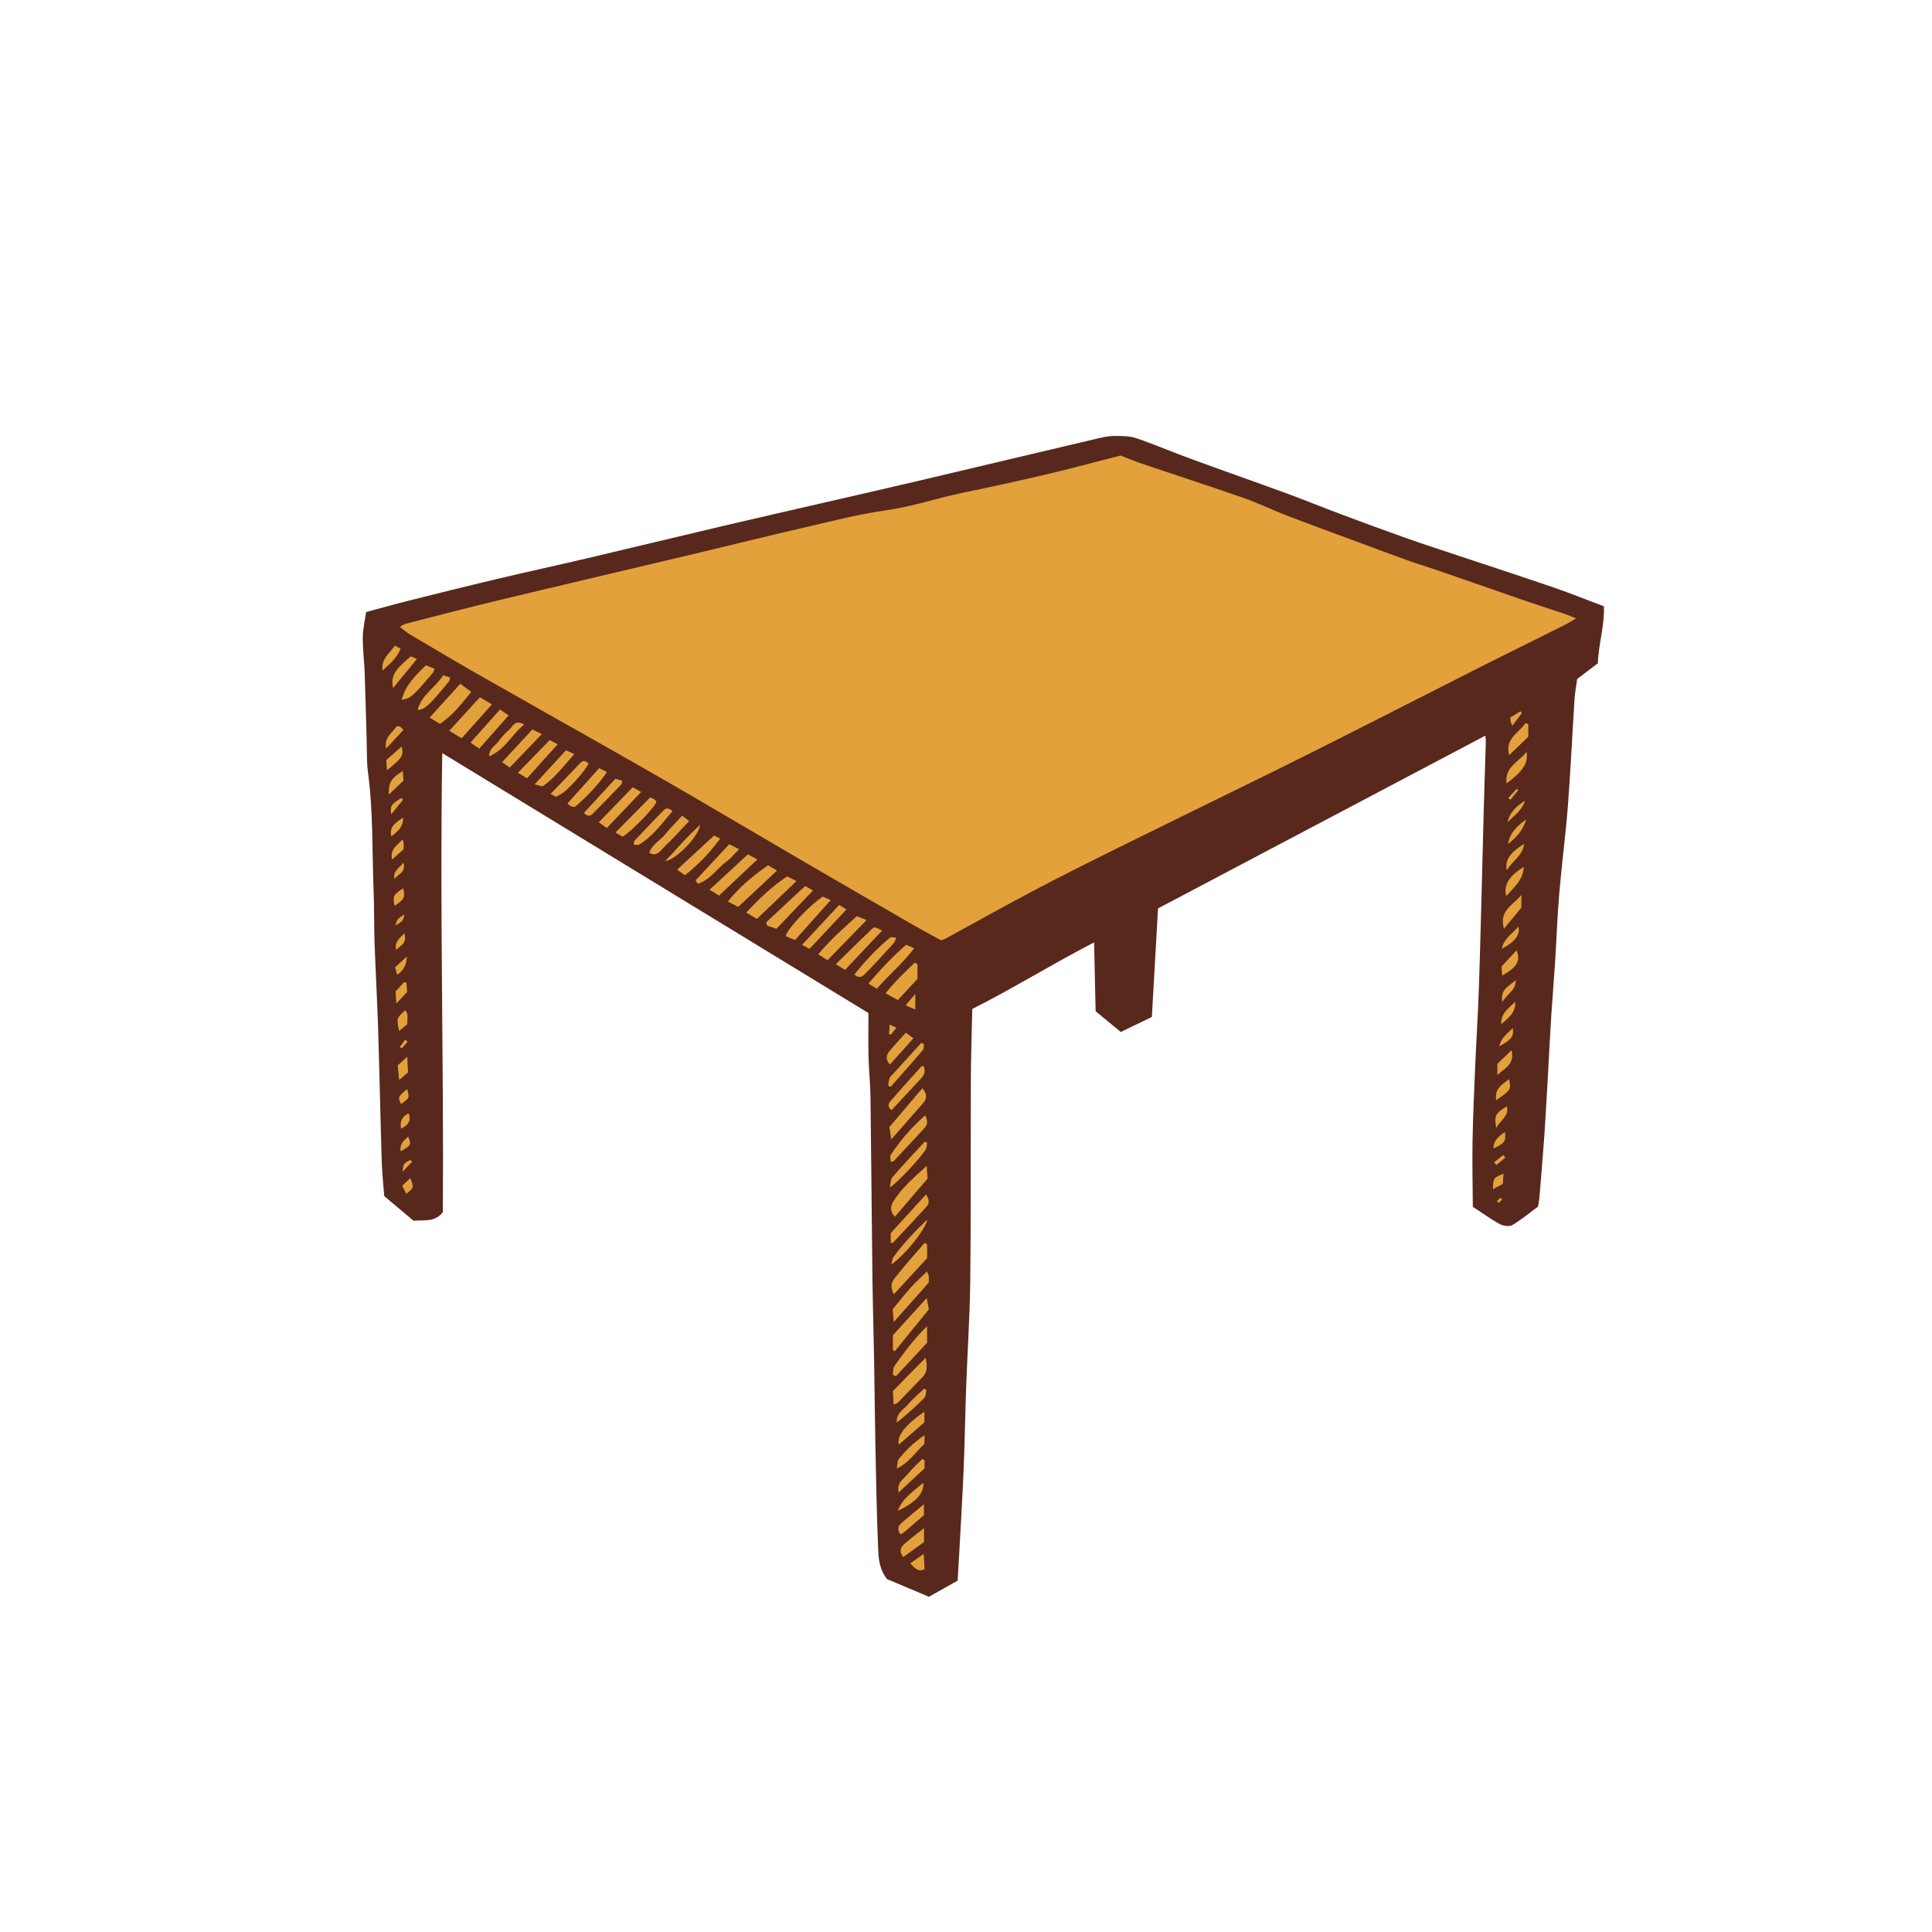 <svg version="1.1" id="svg" xmlns="http://www.w3.org/2000/svg" xmlns:xlink="http://www.w3.org/1999/xlink" x="0px" y="0px"
	 width="200px" height="200px" viewBox="0 0 200 200" enable-background="new 0 0 200 200" xml:space="preserve">
<path class="stroke" fill="#58281d"  d="M160.898,60.838c-3.243-1.112-6.504-2.174-9.758-3.259c-1.864-0.622-3.735-1.226-5.588-1.88
	c-2.251-0.796-4.489-1.624-6.725-2.462c-1.876-0.702-3.729-1.462-5.61-2.151c-3.325-1.218-6.67-2.389-9.995-3.606
	c-1.88-0.688-3.722-1.482-5.617-2.125c-0.701-0.235-1.505-0.228-2.262-0.226c-0.572,0-1.152,0.129-1.715,0.26
	c-6.298,1.482-12.593,2.982-18.891,4.466c-3.074,0.724-6.155,1.423-9.231,2.132c-3.528,0.814-7.06,1.614-10.583,2.443
	c-4.724,1.111-9.439,2.257-14.163,3.367c-3.11,0.731-6.233,1.41-9.341,2.146c-3.035,0.719-6.062,1.476-9.087,2.232
	c-1.45,0.363-2.893,0.771-4.437,1.184c-0.123,0.892-0.331,1.762-0.34,2.631c-0.013,1.191,0.149,2.383,0.193,3.576
	c0.087,2.427,0.141,4.854,0.213,7.282c0.031,1.042-0.008,2.093,0.133,3.121c0.543,4.024,0.418,8.076,0.577,12.115
	c0.073,1.846,0.04,3.695,0.104,5.543c0.103,2.966,0.273,5.931,0.368,8.896c0.144,4.586,0.234,9.172,0.374,13.757
	c0.034,1.149,0.164,2.294,0.259,3.542c1.024,0.861,2.078,1.746,3.03,2.545c1.18-0.088,2.239,0.164,3.038-0.889
	c0.107-15.695-0.332-31.482-0.061-47.514c14.818,9.037,29.404,17.934,44.117,26.906c0,1.428-0.028,2.969,0.009,4.507
	c0.033,1.389,0.186,2.774,0.202,4.161c0.082,6.246,0.123,12.49,0.201,18.735c0.035,2.893,0.127,5.783,0.178,8.676
	c0.052,2.891,0.069,5.78,0.129,8.671c0.071,3.509,0.137,7.016,0.279,10.521c0.043,1.055,0.049,2.171,0.921,3.326
	c1.282,0.541,2.802,1.18,4.344,1.83c1.009-0.568,1.941-1.094,2.97-1.671c0.051-0.862,0.104-1.696,0.148-2.531
	c0.163-3.004,0.348-6.007,0.474-9.012c0.117-2.811,0.156-5.623,0.259-8.434c0.134-3.738,0.387-7.475,0.428-11.214
	c0.079-6.938,0.03-13.876,0.061-20.815c0.01-2.381,0.094-4.761,0.146-7.171c4.273-2.152,8.251-4.646,12.61-6.891
	c0.058,2.553,0.108,4.875,0.159,7.129c0.916,0.754,1.715,1.411,2.604,2.145c1.089-0.525,2.151-1.04,3.217-1.555
	c0.22-3.858,0.435-7.646,0.64-11.24c11.42-6.026,22.617-11.937,33.88-17.882c0.021,0.238,0.056,0.421,0.05,0.604
	c-0.066,2.265-0.142,4.529-0.206,6.794c-0.054,1.888-0.095,3.777-0.145,5.665c-0.118,4.356-0.22,8.714-0.366,13.068
	c-0.091,2.697-0.266,5.393-0.382,8.09c-0.109,2.573-0.228,5.147-0.274,7.722c-0.041,2.267,0.014,4.534,0.028,6.828
	c0.996,0.651,1.868,1.289,2.808,1.799c0.357,0.192,0.984,0.273,1.296,0.087c0.949-0.564,1.805-1.285,2.646-1.908
	c0.06-0.374,0.12-0.639,0.142-0.905c0.177-2.151,0.364-4.302,0.513-6.453c0.155-2.27,0.274-4.543,0.404-6.814
	c0.105-1.85,0.19-3.698,0.309-5.545c0.115-1.808,0.273-3.611,0.389-5.418c0.155-2.422,0.238-4.85,0.441-7.269
	c0.256-3.033,0.66-6.056,0.895-9.09c0.283-3.648,0.446-7.308,0.682-10.96c0.05-0.76,0.193-1.515,0.278-2.16
	c0.799-0.606,1.469-1.115,2.14-1.623c0.065-1.981,0.704-3.879,0.626-5.9C164.281,62.105,162.606,61.425,160.898,60.838z"/>
<path fill-rule="evenodd" clip-rule="evenodd" fill="#e3a13b" class="fill" d="M97.417,97.346c-0.96-0.531-1.976-1.073-2.973-1.648
	c-3.909-2.256-7.816-4.514-11.715-6.787c-3.962-2.311-7.907-4.651-11.871-6.958c-2.699-1.568-5.415-3.109-8.131-4.65
	c-4.46-2.53-8.932-5.039-13.385-7.58c-2.311-1.318-4.595-2.681-6.883-4.034c-0.348-0.207-0.657-0.48-1.081-0.797
	c0.315-0.164,0.468-0.282,0.641-0.327c3.169-0.809,6.331-1.642,9.51-2.405c6.743-1.62,13.494-3.196,20.24-4.801
	c3.82-0.908,7.63-1.858,11.453-2.741c2.817-0.65,5.627-1.386,8.479-1.786c2.732-0.383,5.318-1.274,7.995-1.828
	c2.865-0.591,5.727-1.214,8.573-1.884c2.511-0.59,5-1.267,7.735-1.965c0.562,0.219,1.34,0.552,2.137,0.822
	c3.54,1.198,7.095,2.348,10.621,3.58c1.525,0.533,2.983,1.25,4.493,1.831c2.227,0.857,4.47,1.672,6.708,2.502
	c1.911,0.708,3.818,1.424,5.735,2.113c0.979,0.352,1.979,0.644,2.962,0.983c3.165,1.094,6.324,2.205,9.489,3.296
	c1.273,0.439,2.56,0.843,3.838,1.271c0.316,0.105,0.621,0.246,1.167,0.466c-0.463,0.272-0.728,0.449-1.011,0.593
	c-1.169,0.589-2.342,1.169-3.516,1.752c-1.824,0.909-3.654,1.812-5.473,2.731c-4.33,2.192-8.65,4.399-12.982,6.589
	c-2.885,1.458-5.775,2.91-8.676,4.341c-5.221,2.574-10.457,5.117-15.674,7.698c-2.967,1.47-5.932,2.95-8.86,4.494
	c-3.066,1.617-6.089,3.316-9.133,4.978C97.731,97.247,97.617,97.273,97.417,97.346z"/>
<path fill-rule="evenodd" clip-rule="evenodd" fill="#e3a13b" class="fill" d="M78.359,95.123c-0.378-0.22-0.691-0.404-1.109-0.649
	c1.334-1.434,2.646-2.696,4.244-3.754c0.282,0.147,0.572,0.297,0.951,0.495C81.04,92.56,79.723,93.82,78.359,95.123z"/>
<path fill-rule="evenodd" clip-rule="evenodd" fill="#e3a13b" class="fill" d="M50.923,72.919c-1.135,1.272-2.118,2.375-3.129,3.507
	c-0.456-0.273-0.808-0.482-1.29-0.772c1.086-1.188,2.102-2.299,3.172-3.471C50.061,72.41,50.403,72.612,50.923,72.919z"/>
<path fill-rule="evenodd" clip-rule="evenodd" fill="#e3a13b" class="fill" d="M79.515,89.574c0.302,0.179,0.556,0.33,0.924,0.549
	c-1.37,1.28-2.671,2.495-4.02,3.756c-0.378-0.194-0.661-0.339-1.073-0.55C76.562,91.809,77.927,90.668,79.515,89.574z"/>
<path fill-rule="evenodd" clip-rule="evenodd" fill="#e3a13b" class="fill" d="M47.652,70.783c0.458,0.343,0.754,0.562,1.132,0.845
	c-1.003,1.218-1.892,2.409-3.241,3.307c-0.303-0.186-0.605-0.37-1.066-0.653C45.572,73.074,46.566,71.98,47.652,70.783z"/>
<path fill-rule="evenodd" clip-rule="evenodd" fill="#e3a13b" class="fill" d="M95.93,120.693c0.025,0.414,0.053,0.827,0.085,1.323
	c-1.098,1.28-2.217,2.585-3.378,3.941c-0.55-0.568-0.438-1.118-0.172-1.557C93.346,122.953,94.645,121.868,95.93,120.693z"/>
<path fill-rule="evenodd" clip-rule="evenodd" fill="#e3a13b" class="fill" d="M85.991,93.182c-1.309,1.465-2.476,2.773-3.691,4.131
	c-0.392-0.16-0.688-0.283-0.934-0.384c-0.076-0.565,2.371-3.146,3.802-4.113C85.357,92.9,85.586,93.002,85.991,93.182z"/>
<path fill-rule="evenodd" clip-rule="evenodd" fill="#e3a13b" class="fill" d="M95.974,128.829c0,0.452,0,0.903,0,1.412
	c-1.105,1.202-2.238,2.437-3.444,3.747c-0.339-0.616-0.302-1.186,0.017-1.59c1.016-1.284,2.111-2.507,3.176-3.752
	C95.806,128.708,95.89,128.769,95.974,128.829z"/>
<path fill-rule="evenodd" clip-rule="evenodd" fill="#e3a13b" class="fill" d="M85.663,99.402c-0.366-0.233-0.612-0.391-0.959-0.611
	c1.225-1.492,2.614-2.685,3.991-3.953c0.302,0.12,0.574,0.231,1.012,0.407C88.332,96.656,87.042,97.984,85.663,99.402z"/>
<path fill-rule="evenodd" clip-rule="evenodd" fill="#e3a13b" class="fill" d="M92.432,139.787c0-0.494,0-0.985,0-1.562
	c1.093-1.2,2.226-2.45,3.502-3.856c0.097,0.518,0.16,0.859,0.22,1.178c-1.198,1.474-2.354,2.893-3.508,4.312
	C92.574,139.835,92.504,139.811,92.432,139.787z"/>
<path fill-rule="evenodd" clip-rule="evenodd" fill="#e3a13b" class="fill" d="M77.421,88.439c0.354,0.193,0.601,0.329,0.976,0.534
	c-1.372,1.295-2.646,2.499-3.96,3.738c-0.319-0.196-0.564-0.347-0.982-0.604C74.803,90.86,76.059,89.698,77.421,88.439z"/>
<path fill-rule="evenodd" clip-rule="evenodd" fill="#e3a13b" class="fill" d="M95.82,140.551c0.209,0.949,0.158,1.525-0.328,2.021
	c-0.861,0.878-1.71,1.77-2.57,2.649c-0.068,0.069-0.195,0.082-0.414,0.167c-0.028-0.464-0.051-0.862-0.081-1.38
	C93.485,142.93,94.572,141.822,95.82,140.551z"/>
<path fill-rule="evenodd" clip-rule="evenodd" fill="#e3a13b" class="fill" d="M70.908,90.6c-0.322-0.226-0.53-0.371-0.813-0.57
	c1.289-1.191,2.515-2.327,3.825-3.537c0.053,0.026,0.282,0.14,0.638,0.316C73.493,88.251,72.334,89.477,70.908,90.6z"/>
<path fill-rule="evenodd" clip-rule="evenodd" fill="#e3a13b" class="fill" d="M79.325,95.465c1.331-1.24,2.662-2.479,4.021-3.744
	c0.316,0.181,0.527,0.3,0.816,0.465c-1.273,1.333-2.485,2.601-3.795,3.967c-0.31-0.108-0.638-0.223-0.966-0.338
	C79.375,95.697,79.35,95.581,79.325,95.465z"/>
<path fill-rule="evenodd" clip-rule="evenodd" fill="#e3a13b" class="fill" d="M95.486,112.654c0.582,0.688,0.427,1.149,0.028,1.601
	c-1.04,1.176-2.074,2.355-3.255,3.698c-0.074-0.516-0.124-0.855-0.187-1.285C93.183,115.363,94.295,114.056,95.486,112.654z"/>
<path fill-rule="evenodd" clip-rule="evenodd" fill="#e3a13b" class="fill" d="M90.77,102.355c-0.292-0.183-0.514-0.321-0.87-0.543
	c1.236-1.438,2.479-2.768,3.909-4.012c0.229,0.104,0.457,0.206,0.823,0.372C93.464,99.717,92.04,100.884,90.77,102.355z"/>
<path fill-rule="evenodd" clip-rule="evenodd" fill="#e3a13b" class="fill" d="M92.426,142.302c0.045-0.288-0.002-0.641,0.147-0.856
	c0.979-1.402,1.998-2.779,3.398-4.17c0,0.716,0,1.181,0,1.725c-1.064,1.146-2.146,2.31-3.229,3.475
	C92.637,142.417,92.53,142.357,92.426,142.302z"/>
<path fill-rule="evenodd" clip-rule="evenodd" fill="#e3a13b" class="fill" d="M87.483,100.4c-0.392-0.239-0.604-0.367-0.963-0.587
	c1.276-1.249,2.469-2.431,3.681-3.592c0.316-0.306,0.345-0.273,1.117,0.11C90.044,97.684,88.801,99.002,87.483,100.4z"/>
<path fill-rule="evenodd" clip-rule="evenodd" fill="#e3a13b" class="fill" d="M95.972,131.621c0.104,0.293,0.162,0.395,0.172,0.502
	c0.018,0.188,0.006,0.379,0.006,0.64c-1.139,1.285-2.296,2.591-3.624,4.09c-0.053-0.581-0.084-0.925-0.12-1.32
	c0.643-0.771,1.257-1.552,1.918-2.289C94.803,132.71,95.346,132.232,95.972,131.621z"/>
<path fill-rule="evenodd" clip-rule="evenodd" fill="#e3a13b" class="fill" d="M94.978,99.819c0,0.489,0,0.979,0,1.513
	c-0.656,0.707-1.331,1.434-2.037,2.195c-0.428-0.238-0.786-0.438-1.261-0.702c0.946-1.198,1.979-2.178,3.006-3.164
	C94.782,99.715,94.879,99.767,94.978,99.819z"/>
<path fill-rule="evenodd" clip-rule="evenodd" fill="#e3a13b" class="fill" d="M86.87,93.677c0.349,0.215,0.589,0.365,0.758,0.468
	c-1.3,1.386-2.552,2.722-3.827,4.078c-0.264-0.141-0.45-0.238-0.775-0.412C84.343,96.395,85.586,95.057,86.87,93.677z"/>
<path fill-rule="evenodd" clip-rule="evenodd" fill="#e3a13b" class="fill" d="M62.812,85.72c-0.365-0.265-0.598-0.433-0.824-0.596
	c1.197-1.239,2.34-2.42,3.51-3.629c0.295,0.167,0.518,0.292,0.872,0.493C65.153,83.264,64.001,84.473,62.812,85.72z"/>
<path fill-rule="evenodd" clip-rule="evenodd" fill="#e3a13b" class="fill" d="M92.211,127.649c1.296-1.418,2.446-2.679,3.65-3.999
	c0.344,0.508,0.369,0.915,0.054,1.262c-1.133,1.247-2.287,2.473-3.44,3.702c-0.038,0.042-0.138,0.03-0.264,0.054
	C92.211,128.288,92.211,127.918,92.211,127.649z"/>
<path fill-rule="evenodd" clip-rule="evenodd" fill="#e3a13b" class="fill" d="M67.307,82.548c0.285,0.129,0.364,0.146,0.422,0.193
	c0.086,0.071,0.156,0.161,0.221,0.229c0.031,0.4-2.505,3.045-3.501,3.648c-0.181-0.109-0.395-0.235-0.735-0.438
	C64.96,84.92,66.133,83.735,67.307,82.548z"/>
<path fill-rule="evenodd" clip-rule="evenodd" fill="#e3a13b" class="fill" d="M72.002,91.143c1.143-1.227,2.283-2.454,3.495-3.757
	c0.323,0.168,0.6,0.312,1.011,0.524c-0.484,0.485-0.815,0.915-1.236,1.222c-1.033,0.75-1.75,1.951-3.024,2.355
	C72.165,91.372,72.084,91.258,72.002,91.143z"/>
<path fill-rule="evenodd" clip-rule="evenodd" fill="#e3a13b" class="fill" d="M52.654,74.061c-1.039,1.176-2.019,2.281-3.037,3.432
	c-0.348-0.234-0.584-0.393-0.915-0.615c1.048-1.175,2.036-2.28,3.065-3.436C52.093,73.668,52.327,73.832,52.654,74.061z"/>
<path fill-rule="evenodd" clip-rule="evenodd" fill="#e3a13b" class="fill" d="M62.026,79.524c0.291,0.144,0.489,0.241,0.811,0.401
	c-0.982,1.414-2.114,2.569-3.323,3.607c-0.203-0.031-0.324-0.025-0.421-0.071c-0.098-0.045-0.173-0.14-0.347-0.292
	C59.822,81.974,60.887,80.791,62.026,79.524z"/>
<path fill-rule="evenodd" clip-rule="evenodd" fill="#e3a13b" class="fill" d="M95.774,115.455c0.272,0.548,0.275,0.938-0.042,1.285
	c-1.059,1.154-2.129,2.299-3.199,3.441c-0.043,0.046-0.139,0.043-0.334,0.096c0-0.27-0.095-0.568,0.014-0.734
	C93.201,118.05,94.365,116.706,95.774,115.455z"/>
<path fill-rule="evenodd" clip-rule="evenodd" fill="#e3a13b" class="fill" d="M52.759,79.464c-0.336-0.241-0.511-0.366-0.785-0.564
	c1.061-1.144,2.068-2.229,3.135-3.38c0.287,0.139,0.532,0.258,0.979,0.473C54.927,77.203,53.882,78.292,52.759,79.464z"/>
<path fill-rule="evenodd" clip-rule="evenodd" fill="#e3a13b" class="fill" d="M92.788,97.075c-0.124,0.26-0.167,0.449-0.28,0.574
	c-0.956,1.047-1.908,2.096-2.898,3.111c-0.263,0.27-0.617,0.629-1.171,0.108c1.15-1.391,2.34-2.708,3.732-3.832
	C92.269,96.959,92.503,97.053,92.788,97.075z"/>
<path fill-rule="evenodd" clip-rule="evenodd" fill="#e3a13b" class="fill" d="M57.735,77.046c-1.131,1.252-2.132,2.364-3.181,3.526
	c-0.28-0.172-0.526-0.324-0.938-0.577c1.136-1.165,2.193-2.252,3.292-3.384C57.173,76.75,57.385,76.862,57.735,77.046z"/>
<path fill-rule="evenodd" clip-rule="evenodd" fill="#e3a13b" class="fill" d="M41.566,72.442c0.392-1.283,0.92-2.026,2.521-3.572
	c0.265,0.108,0.565,0.23,0.881,0.357c-0.062,0.181-0.068,0.312-0.135,0.391C42.703,72.135,42.516,72.299,41.566,72.442z"/>
<path fill-rule="evenodd" clip-rule="evenodd" fill="#e3a13b" class="fill" d="M70.613,84.438c0.249,0.19,0.415,0.316,0.729,0.556
	c-0.914,0.96-1.745,1.891-2.645,2.746c-0.367,0.351-0.719,0.991-1.488,0.536c0.276-0.855,1.095-1.235,1.609-1.862
	C69.352,85.767,69.943,85.169,70.613,84.438z"/>
<path fill-rule="evenodd" clip-rule="evenodd" fill="#e3a13b" class="fill" d="M95.961,118.249c-0.021,0.213,0.015,0.454-0.073,0.636
	c-0.35,0.727-2.955,3.538-3.772,4.032c0.1-0.442,0.073-0.832,0.254-1.04c1.08-1.243,2.203-2.443,3.32-3.652
	C95.717,118.193,95.822,118.233,95.961,118.249z"/>
<path fill-rule="evenodd" clip-rule="evenodd" fill="#e3a13b" class="fill" d="M56.996,82.188c1.109-1.156,2.082-2.175,3.063-3.188
	c0.236-0.244,0.499-0.356,0.877,0.073c-0.658,1.031-1.475,1.956-2.398,2.788c-0.277,0.247-0.614,0.438-0.946,0.608
	C57.516,82.509,57.342,82.356,56.996,82.188z"/>
<path fill-rule="evenodd" clip-rule="evenodd" fill="#e3a13b" class="fill" d="M55.35,81.192c1.197-1.303,2.208-2.401,3.24-3.521
	c0.296,0.134,0.493,0.223,0.862,0.391c-1.089,1.199-1.97,2.438-3.237,3.313C56.1,81.455,55.824,81.3,55.35,81.192z"/>
<path fill-rule="evenodd" clip-rule="evenodd" fill="#e3a13b" class="fill" d="M95.599,110.345c0.239,0.522,0.11,0.918-0.241,1.29
	c-1.021,1.083-2.029,2.177-3.055,3.281c-0.374-0.231-0.406-0.588-0.165-0.869c1.069-1.244,2.174-2.458,3.27-3.68
	C95.426,110.347,95.479,110.357,95.599,110.345z"/>
<path fill-rule="evenodd" clip-rule="evenodd" fill="#e3a13b" class="fill" d="M69.618,83.969c-1.11,1.291-2.042,2.612-3.453,3.46
	c-0.129,0.079-0.346,0.011-0.562,0.011c0.032-0.198,0.015-0.34,0.075-0.406c0.976-1.034,1.963-2.057,2.945-3.084
	C68.895,83.665,69.169,83.553,69.618,83.969z"/>
<path fill-rule="evenodd" clip-rule="evenodd" fill="#e3a13b" class="fill" d="M43.235,73.478c0.415-1.563,1.84-2.312,2.647-3.573
	c0.282,0.091,0.484,0.156,0.711,0.229c-0.043,0.174-0.037,0.301-0.099,0.376C44.494,72.984,43.936,73.501,43.235,73.478z"/>
<path fill-rule="evenodd" clip-rule="evenodd" fill="#e3a13b" class="fill" d="M60.453,84.146c1.084-1.179,2.143-2.329,3.245-3.525
	c0.231,0.062,0.466,0.122,0.722,0.189c-0.045,0.184-0.035,0.323-0.1,0.39c-0.953,0.997-1.909,1.991-2.885,2.966
	C61.2,84.399,60.903,84.66,60.453,84.146z"/>
<path fill-rule="evenodd" clip-rule="evenodd" fill="#e3a13b" class="fill" d="M95.658,108.097c-0.041,0.21-0.014,0.479-0.135,0.62
	c-1.092,1.275-2.209,2.528-3.318,3.788c-0.086-0.034-0.171-0.069-0.256-0.106c0.041-0.261,0.047-0.537,0.135-0.782
	c0.061-0.171,0.229-0.306,0.359-0.447c0.978-1.072,1.957-2.143,2.936-3.214C95.472,108.003,95.565,108.049,95.658,108.097z"/>
<path fill-rule="evenodd" clip-rule="evenodd" fill="#e3a13b" class="fill" d="M92.276,130.893c0.077-0.272,0.083-0.596,0.24-0.808
	c0.995-1.341,2.13-2.556,3.472-3.832C95.868,127.156,93.808,129.826,92.276,130.893z"/>
<path fill-rule="evenodd" clip-rule="evenodd" fill="#e3a13b" class="fill" d="M93.766,106.905c0.296,0.218,0.5,0.365,0.794,0.58
	c-0.835,0.929-1.617,1.798-2.438,2.714c-0.472-0.531-0.381-0.981-0.038-1.393C92.597,108.191,93.144,107.605,93.766,106.905z"/>
<path fill-rule="evenodd" clip-rule="evenodd" fill="#e3a13b" class="fill" d="M158.21,74.956c0,0.413,0,0.824,0,1.309
	c-0.619,0.598-1.271,1.227-1.983,1.913c-0.465-1.742,1.022-2.302,1.685-3.32C158.011,74.89,158.111,74.923,158.21,74.956z"/>
<path fill-rule="evenodd" clip-rule="evenodd" fill="#e3a13b" class="fill" d="M155.689,96.144c-0.554-1.951,1.039-2.481,1.804-3.508
	c0,0.415,0,0.831,0,1.324C156.961,94.603,156.396,95.289,155.689,96.144z"/>
<path fill-rule="evenodd" clip-rule="evenodd" fill="#e3a13b" class="fill" d="M95.657,158.188c0,0.652,0,1.023,0,1.441
	c-0.722,0.521-1.426,1.031-2.155,1.559c-0.439-0.553-0.292-0.998,0.112-1.354C94.208,159.31,94.845,158.836,95.657,158.188z"/>
<path fill-rule="evenodd" clip-rule="evenodd" fill="#e3a13b" class="fill" d="M54.271,74.997c-1.341,1.052-1.947,2.623-3.648,3.291
	c0.029-0.809,0.613-1.066,0.931-1.478c0.351-0.454,0.718-0.916,1.157-1.273C53.078,75.239,53.265,74.439,54.271,74.997z"/>
<path fill-rule="evenodd" clip-rule="evenodd" fill="#e3a13b" class="fill" d="M95.719,148.561c-0.044,0.519,0.033,0.879-0.103,0.999
	c-0.872,0.774-1.484,1.849-2.791,2.469c0.094-0.454,0.062-0.8,0.221-0.995C93.765,150.15,94.563,149.345,95.719,148.561z"/>
<path fill-rule="evenodd" clip-rule="evenodd" fill="#e3a13b" class="fill" d="M155.949,81.109c-0.178-1.767,1.269-2.215,2.07-3.272
	C158.232,78.981,157.699,79.795,155.949,81.109z"/>
<path fill-rule="evenodd" clip-rule="evenodd" fill="#e3a13b" class="fill" d="M95.69,146.134c0,0.462,0,0.792,0,1.105
	c-0.899,0.784-1.757,1.533-2.643,2.306C92.812,148.661,93.69,147.536,95.69,146.134z"/>
<path fill-rule="evenodd" clip-rule="evenodd" fill="#e3a13b" class="fill" d="M95.645,155.718c0,0.5,0,0.821,0,1.136
	c-0.695,0.6-1.357,1.173-2.025,1.74c-0.109,0.093-0.239,0.158-0.386,0.254c-0.33-0.432-0.332-0.822,0.038-1.145
	C94.006,157.061,94.77,156.448,95.645,155.718z"/>
<path fill-rule="evenodd" clip-rule="evenodd" fill="#e3a13b" class="fill" d="M95.902,143.892c-0.067,0.274-0.045,0.637-0.214,0.81
	c-0.89,0.906-1.827,1.765-2.85,2.556c-0.095-0.95,0.698-1.329,1.17-1.885c0.5-0.587,1.105-1.087,1.664-1.625
	C95.75,143.795,95.825,143.845,95.902,143.892z"/>
<path fill-rule="evenodd" clip-rule="evenodd" fill="#e3a13b" class="fill" d="M68.86,89.142c1.155-1.21,2.215-2.503,3.62-3.749
	C72.319,86.611,69.951,89.03,68.86,89.142z"/>
<path fill-rule="evenodd" clip-rule="evenodd" fill="#e3a13b" class="fill" d="M95.711,151.185c0,0.261,0,0.521,0,0.82
	c-0.854,0.793-1.716,1.596-2.686,2.495c-0.229-1.058,0.551-1.405,0.955-1.916c0.444-0.562,0.997-1.038,1.502-1.551
	C95.559,151.084,95.635,151.135,95.711,151.185z"/>
<path fill-rule="evenodd" clip-rule="evenodd" fill="#e3a13b" class="fill" d="M42.526,67.946c0.138,0.059,0.298,0.128,0.634,0.271
	c-0.847,1.031-1.622,1.978-2.467,3.007C40.449,69.989,40.8,69.4,42.526,67.946z"/>
<path fill-rule="evenodd" clip-rule="evenodd" fill="#e3a13b" class="fill" d="M92.938,156.398c0.482-1.307,1.585-1.991,2.646-2.901
	C95.678,154.577,94.778,155.548,92.938,156.398z"/>
<path fill-rule="evenodd" clip-rule="evenodd" fill="#e3a13b" class="fill" d="M157.751,89.753c-0.098,1.395-1.053,2.116-1.822,3.016
	C155.593,91.701,156.258,90.595,157.751,89.753z"/>
<path fill-rule="evenodd" clip-rule="evenodd" fill="#e3a13b" class="fill" d="M155.508,101.001c-0.023-0.319-0.045-0.607-0.069-0.945
	c0.508-0.549,1.01-1.093,1.565-1.691C157.406,99.522,157.074,100.067,155.508,101.001z"/>
<path fill-rule="evenodd" clip-rule="evenodd" fill="#e3a13b" class="fill" d="M39.6,69.405c-0.175-1.147,0.699-1.753,1.283-2.57
	c0.216,0.116,0.372,0.201,0.576,0.31C41.098,68.146,40.323,68.746,39.6,69.405z"/>
<path fill-rule="evenodd" clip-rule="evenodd" fill="#e3a13b" class="fill" d="M155.006,110.13c0.467-0.448,0.919-0.881,1.471-1.412
	c0.338,1.451-0.68,1.832-1.471,2.571C155.006,110.793,155.006,110.472,155.006,110.13z"/>
<path fill-rule="evenodd" clip-rule="evenodd" fill="#e3a13b" class="fill" d="M40.254,82.252c-0.074-1.193,0.264-1.715,1.438-2.435
	c0.031,0.367,0.058,0.686,0.082,0.987C41.283,81.271,40.849,81.686,40.254,82.252z"/>
<path fill-rule="evenodd" clip-rule="evenodd" fill="#e3a13b" class="fill" d="M155.984,90.093c-0.224-1.04,0.341-1.84,1.807-2.747
	C157.608,88.624,156.563,89.096,155.984,90.093z"/>
<path fill-rule="evenodd" clip-rule="evenodd" fill="#e3a13b" class="fill" d="M40.061,79.734c-0.029-0.446-0.049-0.743-0.069-1.056
	c0.535-0.472,1.046-0.922,1.584-1.396C41.82,78.191,41.655,78.458,40.061,79.734z"/>
<path fill-rule="evenodd" clip-rule="evenodd" fill="#e3a13b" class="fill" d="M154.887,113.889c-0.203-1.23,0.641-1.617,1.323-2.177
	C156.467,112.748,156.399,112.858,154.887,113.889z"/>
<path fill-rule="evenodd" clip-rule="evenodd" fill="#e3a13b" class="fill" d="M41.76,75.569c-0.548,0.586-1.08,1.157-1.791,1.918
	c-0.21-1.144,0.565-1.542,0.93-2.107C41.08,75.099,41.406,75.058,41.76,75.569z"/>
<path fill-rule="evenodd" clip-rule="evenodd" fill="#e3a13b" class="fill" d="M156.869,103.698c0.014,1.278-0.83,1.733-1.459,2.329
	C155.341,104.974,156.064,104.439,156.869,103.698z"/>
<path fill-rule="evenodd" clip-rule="evenodd" fill="#e3a13b" class="fill" d="M42.242,111.01c-0.271,0.233-0.521,0.445-0.924,0.789
	c-0.057-0.578-0.1-1.006-0.148-1.511c0.262-0.234,0.524-0.472,0.986-0.89C42.19,110.056,42.212,110.451,42.242,111.01z"/>
<path fill-rule="evenodd" clip-rule="evenodd" fill="#e3a13b" class="fill" d="M41.312,106.731c-0.27-1.34-0.263-1.361,0.665-2.152
	c0.344,0.445,0.147,0.938,0.195,1.433C41.912,106.229,41.655,106.444,41.312,106.731z"/>
<path fill-rule="evenodd" clip-rule="evenodd" fill="#e3a13b" class="fill" d="M42.082,101.761c0.021,0.297,0.041,0.595,0.064,0.937
	c-0.31,0.329-0.614,0.654-1.117,1.19c-0.036-0.618-0.058-0.965-0.075-1.261c0.337-0.366,0.616-0.668,0.894-0.97
	C41.926,101.69,42.003,101.727,42.082,101.761z"/>
<path fill-rule="evenodd" clip-rule="evenodd" fill="#e3a13b" class="fill" d="M41.734,91.953c0.229,0.93,0.132,1.132-0.879,1.825
	C40.627,92.782,40.696,92.639,41.734,91.953z"/>
<path fill-rule="evenodd" clip-rule="evenodd" fill="#e3a13b" class="fill" d="M94.236,161.841c0.467-0.333,0.825-0.585,1.386-0.984
	c0.039,0.664,0.062,1.094,0.093,1.584C95.053,162.766,94.722,162.354,94.236,161.841z"/>
<path fill-rule="evenodd" clip-rule="evenodd" fill="#e3a13b" class="fill" d="M156.898,101.457c0.072,1.045-0.863,1.384-1.375,2.279
	C155.259,102.336,156.323,102.058,156.898,101.457z"/>
<path fill-rule="evenodd" clip-rule="evenodd" fill="#e3a13b" class="fill" d="M155.47,98.214c0.224-1.102,1.097-1.56,1.72-2.288
	C157.367,96.81,156.855,97.479,155.47,98.214z"/>
<path fill-rule="evenodd" clip-rule="evenodd" fill="#e3a13b" class="fill" d="M156.068,85.128c0.207-1.049,0.934-1.695,1.795-2.237
	C157.588,83.887,156.722,84.425,156.068,85.128z"/>
<path fill-rule="evenodd" clip-rule="evenodd" fill="#e3a13b" class="fill" d="M157.988,84.825c-0.352,1.245-1.082,1.863-1.863,2.56
	C156.191,86.514,156.809,85.647,157.988,84.825z"/>
<path fill-rule="evenodd" clip-rule="evenodd" fill="#e3a13b" class="fill" d="M155.984,114.522c0.264,1.053-0.675,1.406-1.087,2.248
	C154.662,115.492,154.777,115.28,155.984,114.522z"/>
<path fill-rule="evenodd" clip-rule="evenodd" fill="#e3a13b" class="fill" d="M41.665,86.898c0.069,0.207,0.126,0.306,0.13,0.405
	c0.01,0.188-0.012,0.378-0.021,0.614c-0.357,0.323-0.718,0.65-1.184,1.07C40.346,87.878,41.123,87.515,41.665,86.898z"/>
<path fill-rule="evenodd" clip-rule="evenodd" fill="#e3a13b" class="fill" d="M41.723,84.643c0.062,0.979-0.584,1.421-1.209,1.946
	C40.33,85.778,40.612,85.334,41.723,84.643z"/>
<path fill-rule="evenodd" clip-rule="evenodd" fill="#e3a13b" class="fill" d="M156.599,106.42c0.133,0.87-0.092,1.166-1.385,1.9
	C155.371,107.401,156.049,107.018,156.599,106.42z"/>
<path fill-rule="evenodd" clip-rule="evenodd" fill="#e3a13b" class="fill" d="M154.55,123.104c0.032-1.169,0.038-1.175,1.091-1.606
	c-0.025,0.374-0.048,0.697-0.074,1.062C155.245,122.732,154.953,122.887,154.55,123.104z"/>
<path fill-rule="evenodd" clip-rule="evenodd" fill="#e3a13b" class="fill" d="M42.143,112.729c0.262,0.929,0.262,0.929-0.633,1.557
	C41.181,113.567,41.181,113.567,42.143,112.729z"/>
<path fill-rule="evenodd" clip-rule="evenodd" fill="#e3a13b" class="fill" d="M154.604,118.892c0.011-0.876,0.56-1.282,1.188-1.7
	C155.899,118.166,155.79,118.32,154.604,118.892z"/>
<path fill-rule="evenodd" clip-rule="evenodd" fill="#e3a13b" class="fill" d="M42.065,123.574c-0.137-0.259-0.267-0.504-0.434-0.817
	c0.295-0.28,0.554-0.524,0.833-0.792C42.873,122.896,42.858,122.964,42.065,123.574z"/>
<path fill-rule="evenodd" clip-rule="evenodd" fill="#e3a13b" class="fill" d="M40.84,91.005c-0.185-0.797,0.407-1.098,0.939-1.699
	C42.032,90.368,41.132,90.51,40.84,91.005z"/>
<path fill-rule="evenodd" clip-rule="evenodd" fill="#e3a13b" class="fill" d="M41.846,96.612c0.36,1.052-0.426,1.273-0.825,1.723
	C40.795,97.579,41.303,97.196,41.846,96.612z"/>
<path fill-rule="evenodd" clip-rule="evenodd" fill="#e3a13b" class="fill" d="M42.117,99.016c-0.045,0.929-0.342,1.431-0.996,1.901
	c-0.087-0.302-0.152-0.523-0.226-0.776C41.262,99.805,41.603,99.491,42.117,99.016z"/>
<path fill-rule="evenodd" clip-rule="evenodd" fill="#e3a13b" class="fill" d="M41.473,119.191c-0.114-0.811,0.356-1.13,0.774-1.528
	C42.607,118.484,42.57,118.559,41.473,119.191z"/>
<path fill-rule="evenodd" clip-rule="evenodd" fill="#e3a13b" class="fill" d="M41.513,116.831c-0.141-0.768,0.129-1.245,0.783-1.584
	C42.604,116.07,42.222,116.492,41.513,116.831z"/>
<path fill-rule="evenodd" clip-rule="evenodd" fill="#e3a13b" class="fill" d="M41.734,82.78c-0.389,0.476-0.776,0.952-1.237,1.521
	c-0.117-0.897-0.03-1.022,1.046-1.694C41.606,82.664,41.67,82.723,41.734,82.78z"/>
<path fill-rule="evenodd" clip-rule="evenodd" fill="#e3a13b" class="fill" d="M94.752,104.506c-0.336-0.146-0.592-0.257-1.005-0.435
	c0.332-0.388,0.578-0.676,1.005-1.178C94.752,103.592,94.752,103.988,94.752,104.506z"/>
<path fill-rule="evenodd" clip-rule="evenodd" fill="#e3a13b" class="fill" d="M156.569,75.116c-0.129-0.27-0.177-0.334-0.19-0.404
	c-0.019-0.11-0.015-0.225-0.027-0.442c0.322-0.197,0.679-0.417,1.037-0.637c0.054,0.06,0.107,0.12,0.16,0.181
	C157.254,74.207,156.956,74.601,156.569,75.116z"/>
<path fill-rule="evenodd" clip-rule="evenodd" fill="#e3a13b" class="fill" d="M41.871,94.651c-0.165,0.711-0.165,0.711-0.951,1.158
	C41.125,95.143,41.125,95.143,41.871,94.651z"/>
<path fill-rule="evenodd" clip-rule="evenodd" fill="#e3a13b" class="fill" d="M42.658,120.262c-0.292,0.31-0.584,0.617-0.988,1.044
	c0.09-0.866,0.09-0.866,0.818-1.223C42.545,120.144,42.6,120.203,42.658,120.262z"/>
<path fill-rule="evenodd" clip-rule="evenodd" fill="#e3a13b" class="fill" d="M154.68,120.312c0.314-0.249,0.628-0.5,0.943-0.747
	c0.07,0.087,0.14,0.174,0.211,0.263c-0.313,0.261-0.626,0.519-0.939,0.779C154.822,120.51,154.751,120.41,154.68,120.312z"/>
<path fill-rule="evenodd" clip-rule="evenodd" fill="#e3a13b" class="fill" d="M92.095,106.059c0.319,0.15,0.444,0.209,0.706,0.333
	c-0.226,0.277-0.406,0.501-0.588,0.723c-0.061-0.029-0.12-0.059-0.182-0.086C92.051,106.757,92.066,106.487,92.095,106.059z"/>
<path fill-rule="evenodd" clip-rule="evenodd" fill="#e3a13b" class="fill" d="M156.143,82.607c0.287-0.314,0.572-0.63,0.857-0.943
	c0.055,0.044,0.11,0.087,0.164,0.132c-0.266,0.332-0.531,0.665-0.795,0.997C156.293,82.73,156.219,82.669,156.143,82.607z"/>
<path fill-rule="evenodd" clip-rule="evenodd" fill="#e3a13b" class="fill" d="M42.191,107.852c-0.199,0.226-0.399,0.45-0.599,0.677
	c-0.067-0.052-0.135-0.102-0.201-0.153c0.188-0.253,0.374-0.506,0.562-0.758C42.032,107.694,42.112,107.773,42.191,107.852z"/>
<path fill-rule="evenodd" clip-rule="evenodd" fill="#e3a13b" class="fill" d="M154.958,124.33c0.123-0.109,0.245-0.221,0.367-0.331
	c0.057,0.06,0.111,0.12,0.167,0.181c-0.119,0.114-0.236,0.229-0.355,0.344C155.078,124.46,155.018,124.395,154.958,124.33z"/>
</svg>
